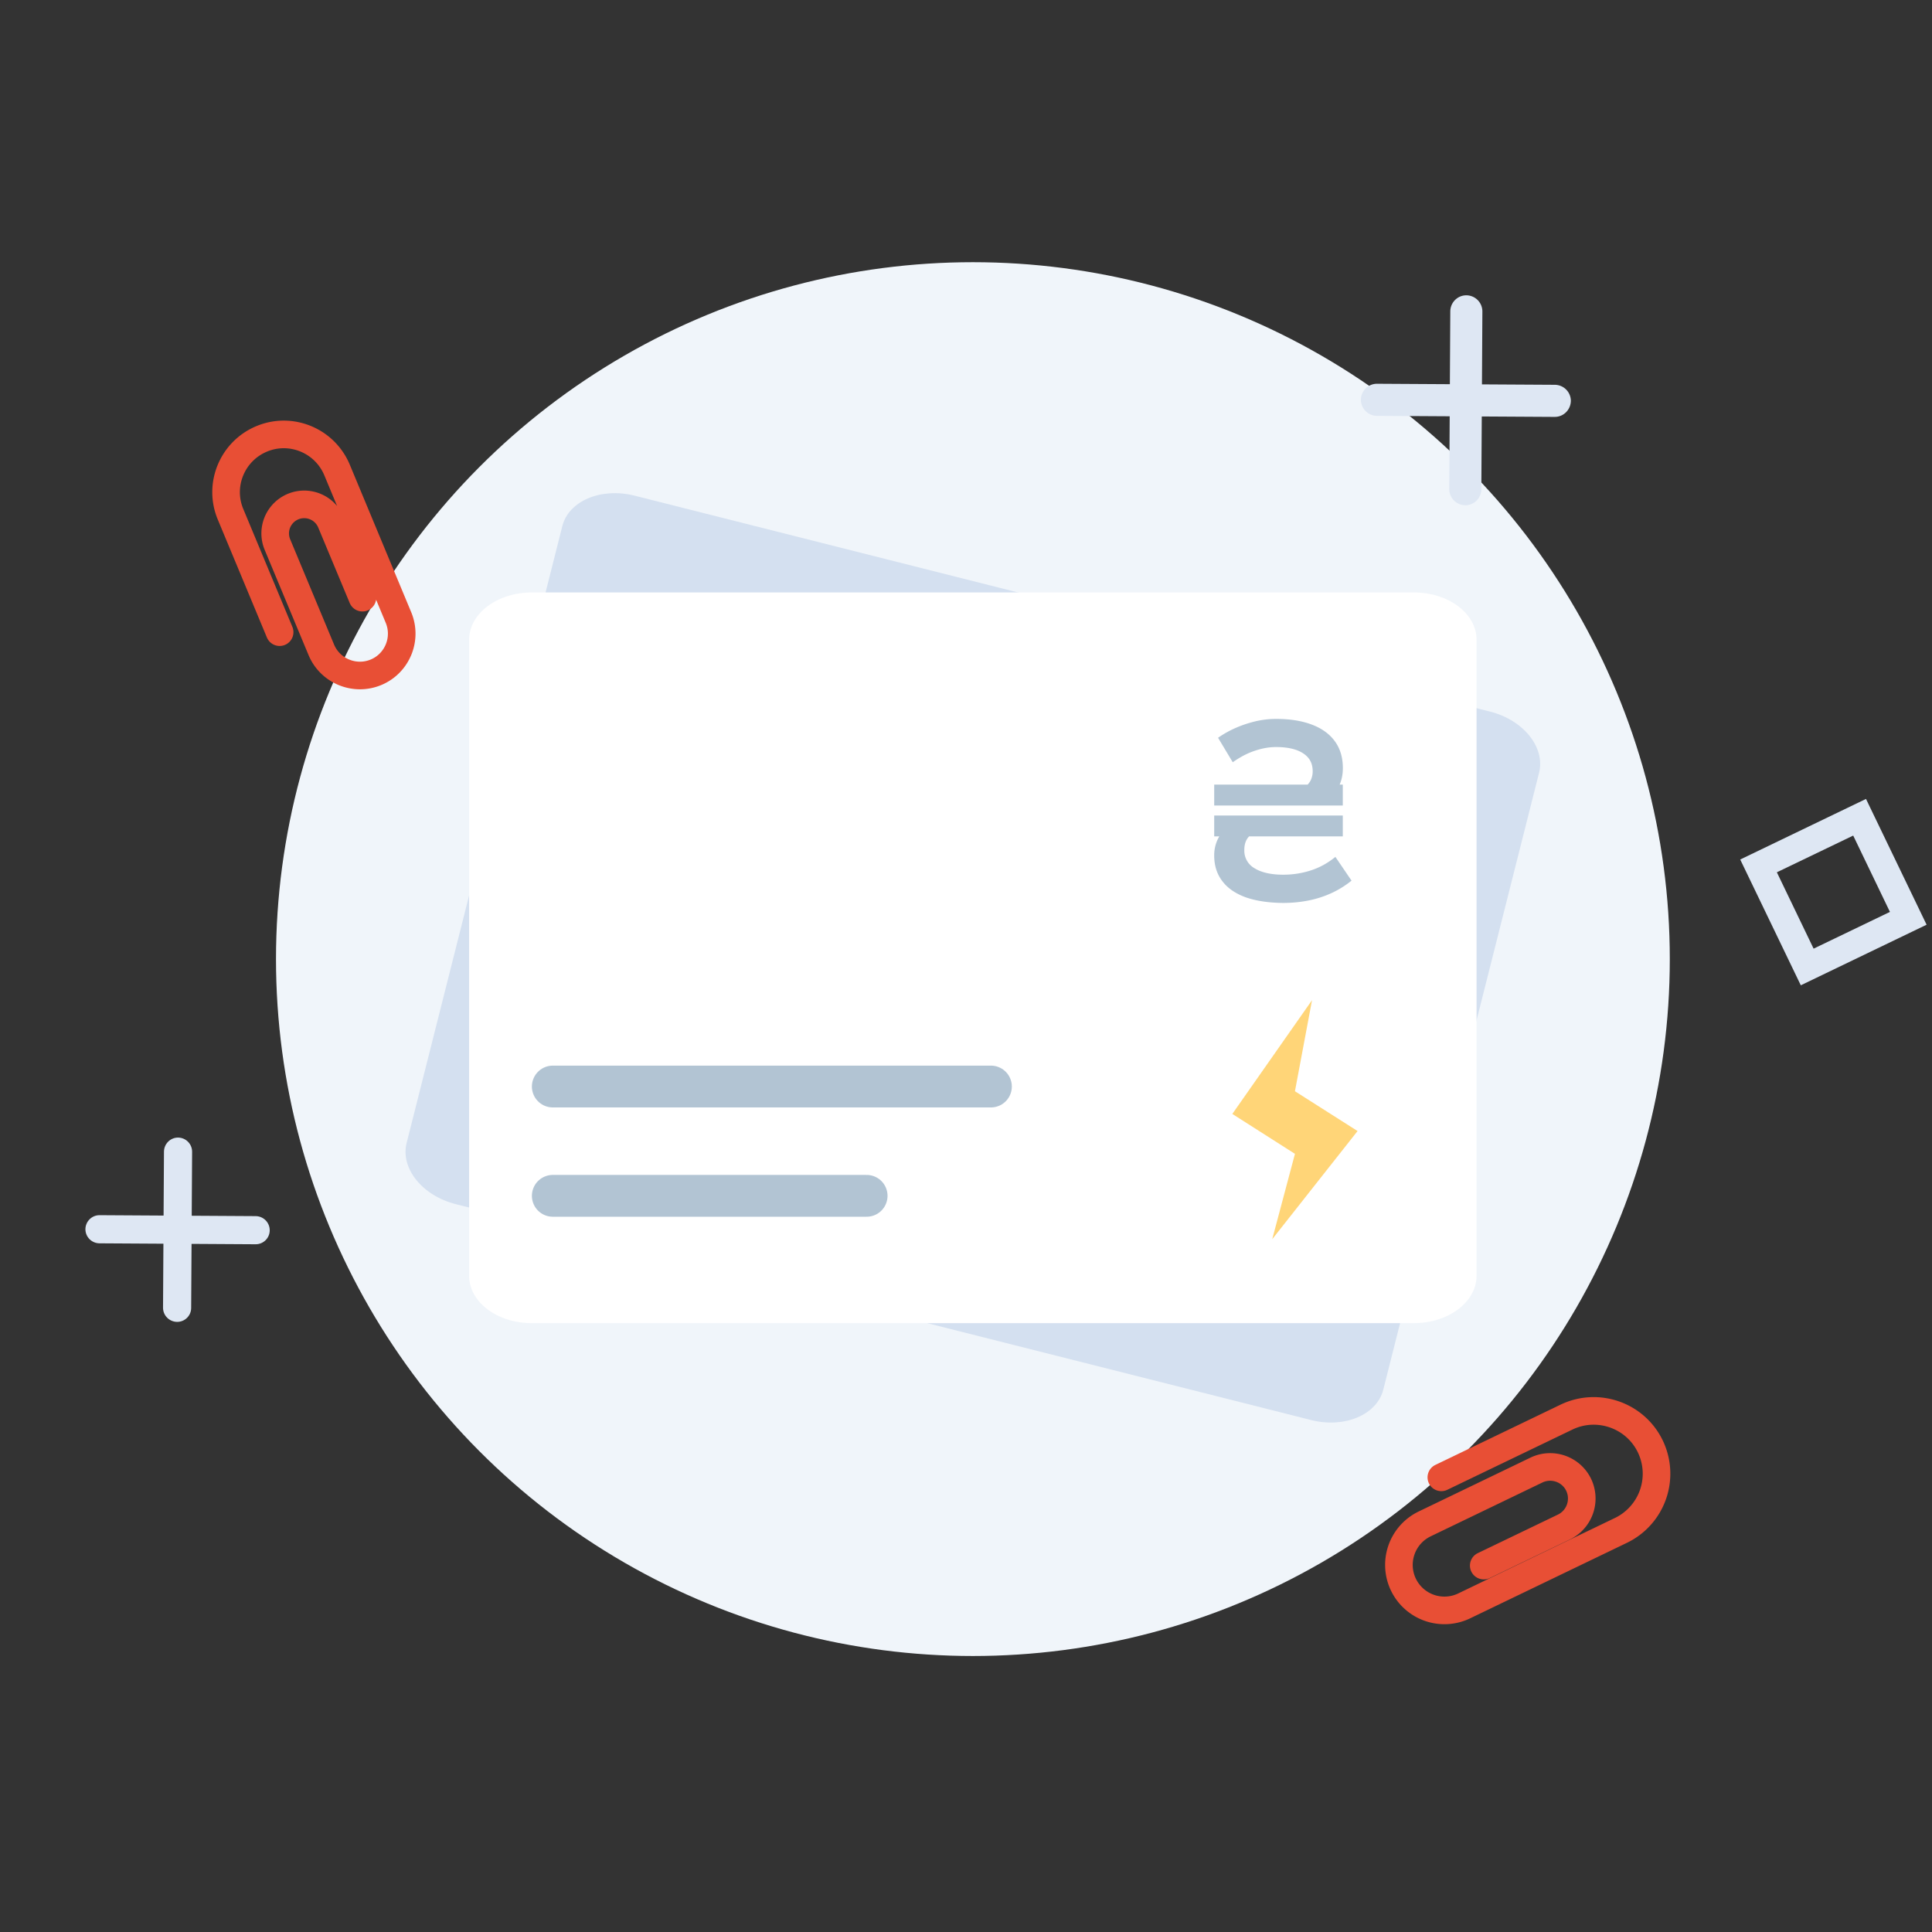 <svg xmlns="http://www.w3.org/2000/svg" width="140" height="140" fill="none"><rect width="100%" height="100%" fill="#333333" stroke="none"/><style><![CDATA[.B{stroke-miterlimit:10}.C{fill:#b2c4d3}.D{stroke-linecap:round}.E{stroke-width:3.03}]]></style><g clip-path="url(#A)"><circle cx="70.5" cy="69.5" r="50.5" fill="#f0f5fa"/><path d="M95.008 102.901L33.03 87.258c-2.431-.612-4.024-2.597-3.564-4.432l11.28-44.696c.461-1.835 2.809-2.824 5.24-2.212l61.978 15.644c2.431.611 4.024 2.597 3.564 4.432l-11.287 44.696c-.461 1.835-2.809 2.824-5.233 2.212z" fill="#d4e0f0"/><path d="M90.523 61.52l9.037 2.28-.37 1.472-9.037-2.28.37-1.472zm-.544 2.167l9.037 2.28-.37 1.465-9.037-2.28.37-1.465zm.778 6.319c-.657-.445-1.117-.966-1.374-1.563-.257-.589-.294-1.238-.113-1.933l.007-.015c.113-.453.317-.838.612-1.155.287-.317.664-.581 1.117-.778l2.537.936c-.574-.015-1.034.06-1.374.219-.347.166-.574.468-.687.929v.007a1.47 1.47 0 0 0 .393 1.465c.408.423 1.042.747 1.91.966.695.174 1.382.234 2.054.181.68-.053 1.314-.227 1.918-.506l.717 1.955a6.72 6.72 0 0 1-1.6.513c-.566.106-1.148.144-1.752.113s-1.223-.121-1.842-.279c-1.019-.272-1.857-.619-2.522-1.057zm5.179-6.546h.083a2.91 2.91 0 0 0 .77-.144c.219-.075.408-.189.559-.347s.264-.377.332-.649v-.008c.136-.528.015-1.004-.355-1.412-.377-.408-.974-.71-1.789-.921-.498-.128-1.027-.158-1.585-.113a6.33 6.33 0 0 0-1.721.408l-.604-1.978a7.16 7.16 0 0 1 1.495-.393c.498-.075.997-.113 1.487-.098a6.92 6.92 0 0 1 1.435.196c.989.249 1.797.604 2.431 1.05s1.072.974 1.306 1.585c.242.611.265 1.284.083 2.008v.008c-.181.725-.559 1.284-1.14 1.691l-2.861-.861c.03-.023.053-.023.076-.023z" class="C"/><g stroke="#b2c4d3" class="B D E"><path d="M38.707 70.995l30.781 7.769m-32.721-.083l22.046 5.564"/></g><path d="M93.573 78.401l-7.61 6.576 3.692 3.911-3.118 5.595 7.92-6.085-3.692-3.903 2.809-6.093z" class="C"/><g fill="#dee7f3"><path d="M106.181 36.612h-.007a1.17 1.17 0 0 1-1.155-1.17l.075-12.888c.008-.634.521-1.155 1.163-1.155h.007a1.17 1.17 0 0 1 1.155 1.17l-.075 12.888c-.008.642-.529 1.155-1.163 1.155z"/><path d="M112.667 30.21h-.008l-12.888-.076a1.17 1.17 0 0 1-1.155-1.17c.008-.634.521-1.155 1.163-1.155h.008l12.888.075a1.17 1.17 0 0 1 1.155 1.17c-.015.642-.528 1.155-1.162 1.155z"/></g><g stroke="#dee7f3" class="B"><path d="M134.786 59.242l-7.319 3.525 3.525 7.32 7.319-3.525-3.525-7.32z"/><path d="M130.726 70.731l-3.956-8.214 8.214-3.956 3.957 8.214-8.215 3.956zm-2.635-7.754l3.096 6.433 6.432-3.096-3.095-6.433-6.433 3.095z"/></g><g fill="#dee7f3"><path d="M12.833 95.789c-.566-.008-1.019-.461-1.019-1.027l.068-11.317c.008-.559.461-1.012 1.019-1.012h.008c.559.008 1.012.461 1.012 1.027l-.068 11.317c0 .559-.453 1.012-1.019 1.012z"/><path d="M18.526 90.164l-11.325-.068c-.559-.008-1.012-.461-1.012-1.027.008-.559.461-1.012 1.019-1.012h.008l11.317.068c.559.008 1.012.461 1.012 1.027 0 .559-.453 1.012-1.019 1.012z"/></g><g stroke="#e84f35" stroke-width="2" stroke-linejoin="round" class="B D"><path d="M26.264 43.309l-2.28-5.466a2.102 2.102 0 1 0-3.881 1.616l3.179 7.626c.642 1.54 2.416 2.272 3.964 1.631 1.54-.642 2.273-2.416 1.631-3.964l-4.454-10.698c-.891-2.129-3.337-3.141-5.466-2.25s-3.141 3.337-2.25 5.466l3.556 8.539m87.255 67.639l5.806-2.793c1.14-.551 1.615-1.918 1.072-3.058-.551-1.14-1.918-1.616-3.058-1.072l-8.101 3.903a3.3 3.3 0 0 0-1.54 4.402 3.3 3.3 0 0 0 4.401 1.54l11.363-5.473a4.56 4.56 0 0 0 2.129-6.078c-1.087-2.265-3.813-3.217-6.078-2.129l-9.067 4.364"/></g><path d="M102.459 95.88H38.533c-2.507 0-4.538-1.533-4.538-3.428V46.359c0-1.895 2.031-3.428 4.538-3.428h63.926c2.507 0 4.538 1.533 4.538 3.428v46.1c-.008 1.888-2.039 3.42-4.538 3.42z" fill="#fff"/><path d="M87.986 56.854h9.317v1.518h-9.317v-1.518zm0 2.242h9.317v1.51h-9.317v-1.51zm2.303 5.934c-.748-.272-1.321-.657-1.714-1.178-.393-.513-.589-1.133-.589-1.85v-.015a2.68 2.68 0 0 1 .31-1.276c.204-.385.506-.725.898-1.027l2.688.287c-.566.128-.989.309-1.276.551-.294.249-.438.596-.438 1.065v.008a1.46 1.46 0 0 0 .74 1.321c.498.309 1.193.468 2.084.468.717 0 1.404-.113 2.038-.325.642-.211 1.223-.544 1.737-.966l1.17 1.721a6.88 6.88 0 0 1-1.427.891 7.45 7.45 0 0 1-1.669.544c-.597.121-1.216.181-1.857.181-1.049-.008-1.948-.143-2.695-.4zm3.42-7.618a1.23 1.23 0 0 1 .083-.023c.279-.091.513-.196.71-.325a1.36 1.36 0 0 0 .453-.476 1.45 1.45 0 0 0 .166-.71v-.008c0-.551-.226-.981-.695-1.283-.461-.302-1.117-.453-1.963-.453-.513 0-1.034.098-1.563.279-.536.181-1.057.46-1.57.823l-1.065-1.774a7.44 7.44 0 0 1 1.351-.747c.461-.196.936-.347 1.419-.461.483-.106.959-.159 1.442-.159 1.019 0 1.888.144 2.612.423s1.276.687 1.653 1.216c.385.536.566 1.178.566 1.925v.008c0 .747-.227 1.382-.695 1.918l-2.982-.136c.03-.023.053-.03.075-.038z" class="C"/><g stroke="#b2c4d3" class="B D E"><path d="M40.058 78.734h31.748m-31.748 7.92h22.741"/></g><path d="M95.075 72.475l-5.776 8.245 4.538 2.892-1.646 6.184 6.183-7.837-4.537-2.884 1.238-6.599z" fill="#ffd578"/></g><defs><clipPath id="A"><path fill="#fff" d="M0 0h140v140H0z"/></clipPath></defs></svg>